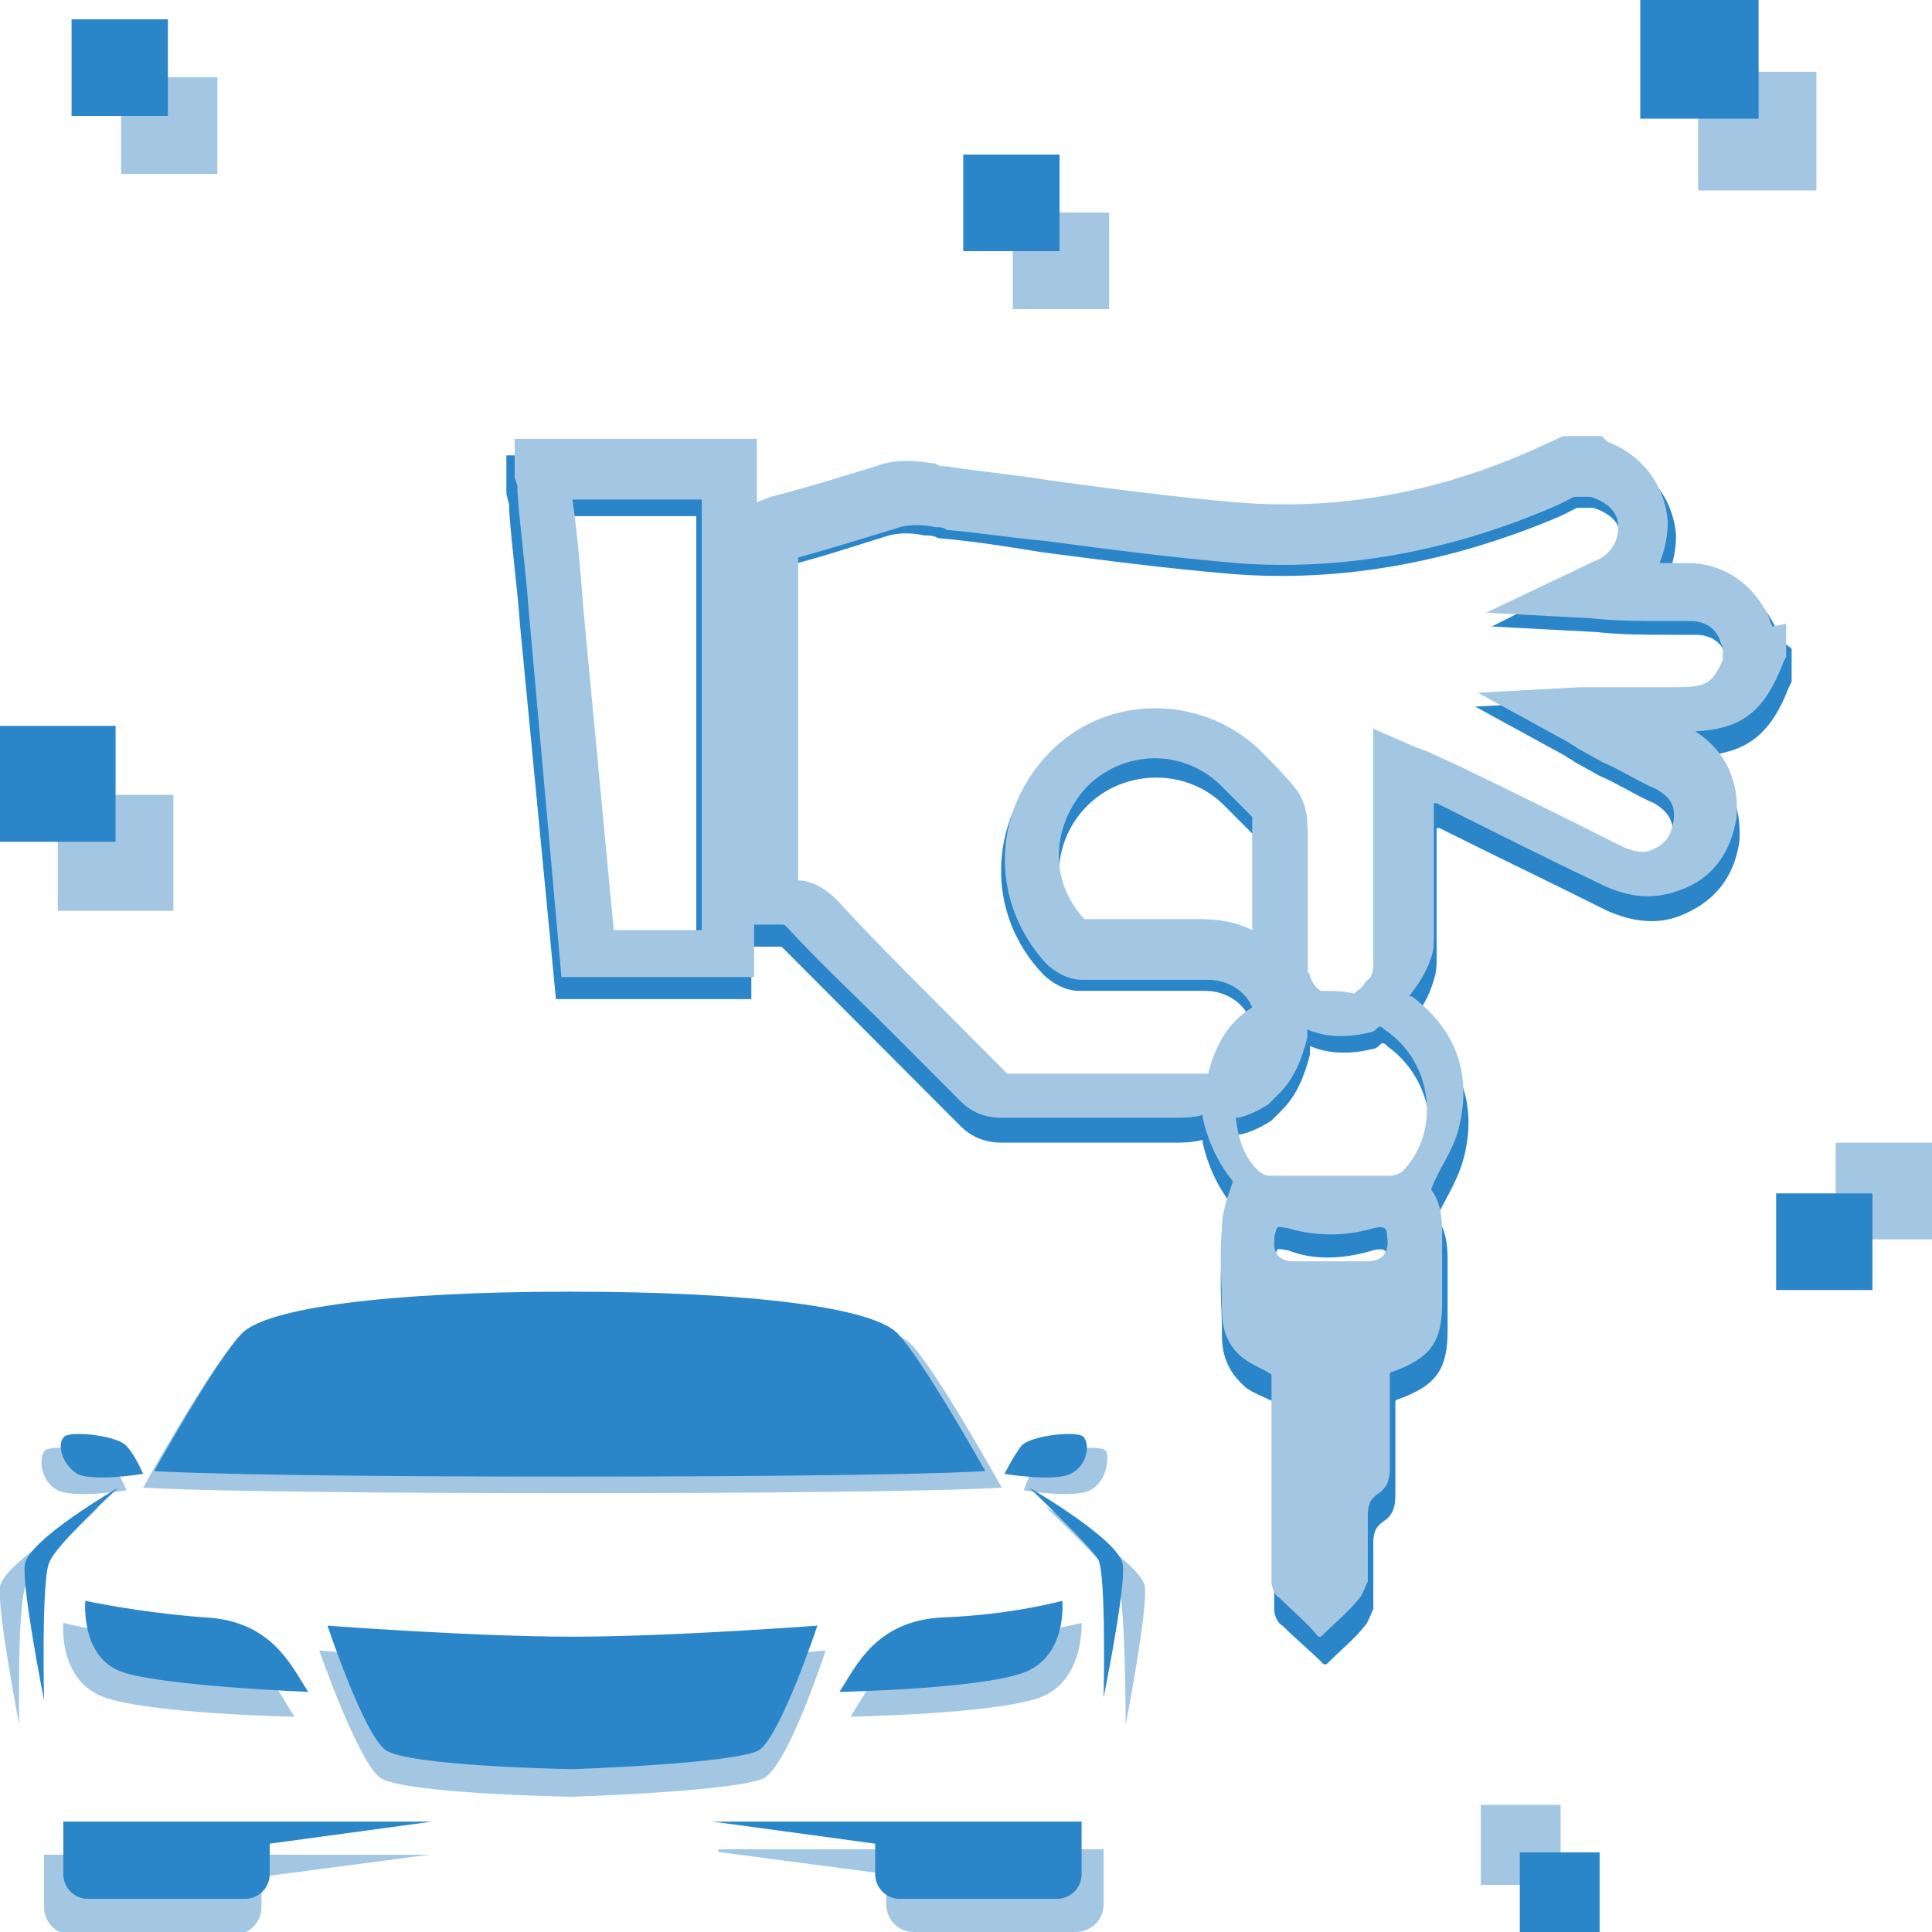 <svg width="120" height="120" viewBox="0 0 120 120" fill="none" xmlns="http://www.w3.org/2000/svg">
<g clip-path="url(#clip0)">
<path d="M110.598 39.771C110.427 39.429 110.427 39.257 110.256 38.914C109.231 36.857 107.521 35.829 105.299 35.829H103.761H103.59C103.932 34.971 104.102 34.114 104.102 33.257C103.932 31.029 102.564 29.143 100.171 28.286L99.829 27.943H97.436L95.555 28.8C89.231 31.543 83.077 32.743 76.923 32.057C72.991 31.714 69.06 31.2 65.128 30.686C63.077 30.343 60.855 30.171 58.803 29.829C58.632 29.829 58.291 29.829 58.12 29.657C56.923 29.486 55.726 29.314 54.188 29.829C51.966 30.514 49.572 31.2 47.521 31.886C47.179 32.057 46.837 32.057 46.667 32.229V28.286H31.453V30.686L31.624 31.371C31.624 31.543 31.624 31.543 31.624 31.714C31.795 34.114 32.137 36.514 32.308 38.914L34.53 62.057H46.667V58.8H47.521C47.863 58.8 48.205 58.8 48.376 58.8C48.547 58.8 48.547 58.8 48.718 58.971C50.94 61.2 52.991 63.257 55.214 65.486C56.752 67.029 58.12 68.4 59.658 69.943C60.342 70.629 61.197 70.971 62.222 70.971C65.812 70.971 69.402 70.971 72.991 70.971C73.504 70.971 74.017 70.971 74.701 70.8C74.701 70.971 74.701 70.971 74.701 70.971C75.043 72.514 75.726 73.886 76.581 74.914C76.239 75.943 75.897 76.8 75.897 77.829C75.726 79.543 75.897 81.257 75.897 82.971C75.897 84.343 76.41 85.371 77.436 86.229C77.949 86.571 78.461 86.743 79.145 87.086V87.771C79.145 91.886 79.145 96 79.145 99.943C79.145 100.286 79.316 100.8 79.658 100.971C80.513 101.829 81.367 102.514 82.222 103.371H82.393C83.248 102.514 84.103 101.829 84.786 100.971C84.957 100.8 85.128 100.286 85.299 99.943C85.299 98.571 85.299 97.2 85.299 95.829C85.299 95.143 85.47 94.8 85.983 94.457C86.496 94.114 86.667 93.6 86.667 92.914C86.667 91.029 86.667 88.971 86.667 87.086C86.667 87.086 86.667 86.914 86.838 86.914C89.231 86.057 89.914 85.029 89.914 82.629C89.914 81.086 89.914 79.543 89.914 78.171C89.914 77.143 89.743 76.286 89.231 75.6C89.914 74.229 90.598 73.2 90.94 71.829C91.795 68.4 90.598 65.657 87.863 63.429C87.863 63.429 87.863 63.429 87.692 63.429C88.205 62.743 88.718 62.057 89.06 60.857C89.231 60.343 89.231 60 89.231 59.486C89.231 56.914 89.231 54.171 89.231 51.6V51.429H89.402C92.82 53.143 96.41 54.857 99.829 56.571C101.367 57.257 102.906 57.429 104.273 56.914C106.496 56.057 107.692 54.514 108.034 52.286C108.205 50.057 107.35 48.171 105.47 46.971C108.376 46.8 109.914 45.771 111.111 42.686L111.282 42.343V40.286L110.598 39.771ZM43.248 58.8H37.607L35.897 38.914C35.726 36.686 35.555 34.286 35.214 32.057H43.248V58.8ZM77.778 58.971C76.752 58.457 75.555 58.286 74.359 58.286C74.188 58.286 74.188 58.286 74.017 58.286C71.795 58.286 69.402 58.286 67.35 58.286C65.128 55.886 65.299 52.286 67.521 50.057C69.743 47.829 73.504 47.657 75.897 49.886C76.581 50.571 77.265 51.257 77.949 51.943C77.949 53.829 77.949 55.886 77.949 57.771L77.778 58.971ZM85.128 79.714C84.273 79.714 83.59 79.714 82.735 79.714C82.051 79.714 81.197 79.714 80.513 79.714C79.829 79.714 79.316 79.371 79.145 78.686C79.145 78.343 79.145 78 79.316 77.657C79.316 77.486 79.829 77.657 80 77.657C81.709 78.343 83.59 78.171 85.299 77.657C85.983 77.486 86.154 77.657 86.154 78.171C86.496 79.029 85.983 79.714 85.128 79.714ZM87.35 73.886C87.179 74.057 86.666 74.229 86.496 74.229C83.931 74.229 81.538 74.229 78.974 74.229C78.803 74.229 78.461 74.057 78.29 73.886C77.436 73.029 77.094 72 76.923 70.457C76.923 70.457 76.923 70.457 77.094 70.457C77.778 70.286 78.461 69.943 78.974 69.6C79.145 69.429 79.316 69.257 79.487 69.086C79.487 69.086 79.487 69.086 79.658 68.914C80.513 68.057 81.025 66.857 81.367 65.486C81.367 65.314 81.367 65.143 81.367 64.971C82.564 65.486 83.931 65.486 85.299 65.143C85.47 65.143 85.641 64.971 85.812 64.8C85.983 64.8 85.983 64.8 86.154 64.971C89.06 67.029 89.743 71.314 87.35 73.886ZM104.273 43.543H98.803C98.632 43.543 98.461 43.543 98.12 43.543L91.624 43.886L97.265 46.971C97.436 47.143 97.607 47.143 97.778 47.314L99.316 48.171C100.513 48.686 101.538 49.371 102.735 49.886C103.59 50.4 103.932 50.914 103.932 51.943C103.761 52.8 103.419 53.314 102.564 53.657C102.222 53.829 101.709 53.829 100.855 53.486C97.436 51.771 93.846 50.057 90.427 48.343L88.547 47.314C88.376 47.314 88.205 47.143 88.034 47.143L85.47 45.943V51.771C85.47 54.343 85.47 57.086 85.47 59.657C85.47 59.829 85.47 60.171 85.47 60.343C85.47 60.514 85.47 60.514 85.47 60.514C85.47 60.857 85.47 61.029 85.299 61.371L85.128 61.543C85.128 61.543 85.128 61.543 84.957 61.714C84.786 62.057 84.444 62.229 84.273 62.4C83.59 62.229 82.906 62.229 82.051 62.229C81.709 62.057 81.538 61.714 81.367 61.371C81.367 61.2 81.367 61.2 81.197 61.029C81.197 60.857 81.197 60.857 81.197 60.686V60.514C81.197 60.514 81.197 60.514 81.197 60.343C81.197 60.171 81.197 60 81.197 59.657V57.6C81.197 55.543 81.197 53.657 81.197 51.6C81.197 51.086 81.025 50.229 80.513 49.543C79.829 48.686 78.974 47.829 78.12 46.971C74.359 43.543 68.547 43.714 64.957 47.314C61.367 51.086 61.197 56.743 64.786 60.514C65.299 61.029 66.154 61.543 67.008 61.543C69.231 61.543 71.624 61.543 74.017 61.543C74.188 61.543 74.359 61.543 74.53 61.543C74.701 61.543 74.701 61.543 74.872 61.543C75.897 61.543 76.923 62.057 77.436 62.914L77.607 63.257C75.897 64.286 75.214 66 74.872 67.543C74.701 67.543 74.188 67.543 73.846 67.543C69.914 67.543 66.154 67.543 62.222 67.543C60.684 66 59.316 64.629 57.778 63.086C55.555 60.857 53.504 58.8 51.282 56.571C50.598 55.886 49.743 55.371 48.889 55.371V51.771C48.889 46.286 48.889 40.8 48.889 35.143C50.94 34.629 52.991 33.943 55.214 33.257C55.897 33.086 56.581 33.086 57.436 33.257C57.778 33.257 57.949 33.257 58.291 33.429C60.342 33.6 62.564 33.943 64.615 34.286C68.547 34.8 72.478 35.314 76.581 35.657C83.248 36.171 90.085 34.971 96.923 32.057L97.949 31.543H98.803H98.974C100.513 32.057 100.684 32.914 100.684 33.6C100.684 34.8 99.829 35.486 99.145 35.657L92.65 38.914L99.145 39.257C100.684 39.429 102.222 39.429 103.761 39.429H105.299C106.154 39.429 106.838 39.771 107.179 40.629C107.179 40.8 107.35 40.971 107.35 41.143V41.829C106.667 43.371 106.325 43.543 104.273 43.543Z" fill="#2A86C9"/>
<path d="M67.692 92.571C68.718 92.057 68.889 90.686 68.718 90.171C68.547 89.657 65.299 90 64.615 90.686C63.932 91.371 63.59 92.571 63.59 92.571C63.59 92.571 66.667 93.085 67.692 92.571ZM62.222 92.4C62.222 92.4 58.12 85.028 56.581 83.486C55.043 81.943 47.522 80.743 35.556 80.743C23.59 80.743 16.069 81.943 14.53 83.486C12.992 85.028 8.889 92.4 8.889 92.4C8.889 92.4 13.504 92.743 35.556 92.743C57.778 92.743 62.222 92.4 62.222 92.4ZM52.821 106.628C52.821 106.628 61.88 106.457 64.615 105.428C67.351 104.4 67.18 100.8 67.18 100.8C67.18 100.8 63.932 101.657 59.487 101.828C55.043 102.171 53.846 105.086 52.821 106.628ZM51.282 102.514C51.282 102.514 41.88 103.371 35.556 103.371C29.231 103.371 19.829 102.514 19.829 102.514C19.829 102.514 22.222 109.371 23.59 110.4C24.957 111.428 35.556 111.6 35.556 111.6C35.556 111.6 46.154 111.257 47.522 110.4C49.06 109.371 51.282 102.514 51.282 102.514ZM71.111 98.571C70.94 97.028 64.957 93.6 64.957 93.6C64.957 93.6 68.889 97.371 69.402 98.228C69.915 99.085 69.915 107.143 69.915 107.143C69.915 107.143 71.282 100.114 71.111 98.571ZM44.615 115.028L55.043 116.4V118.286C55.043 119.143 55.727 120 56.752 120H66.838C67.692 120 68.547 119.314 68.547 118.286V114.857H55.214H44.615V115.028ZM6.154 93.6C6.154 93.6 0.171 97.028 0 98.571C-0.171 100.114 1.197 107.143 1.197 107.143C1.197 107.143 1.026 99.085 1.71 98.228C2.222 97.371 6.154 93.6 6.154 93.6ZM2.735 115.028V118.457C2.735 119.314 3.419 120.171 4.445 120.171H14.53C15.385 120.171 16.239 119.486 16.239 118.457V116.571L26.667 115.2H16.069H2.735V115.028ZM3.59 92.571C4.616 93.085 7.863 92.571 7.863 92.571C7.863 92.571 7.351 91.371 6.838 90.686C6.154 90 2.906 89.657 2.735 90.171C2.393 90.686 2.564 92.057 3.59 92.571ZM3.932 100.8C3.932 100.8 3.59 104.4 6.496 105.428C9.402 106.457 18.291 106.628 18.291 106.628C17.265 105.086 16.069 102 11.624 101.828C7.18 101.657 3.932 100.8 3.932 100.8Z" fill="#A3C7E2"/>
<path d="M66.496 91.543C67.521 91.028 67.692 89.829 67.35 89.314C67.18 88.8 63.932 89.143 63.419 89.829C62.906 90.514 62.393 91.543 62.393 91.543C62.393 91.543 65.47 92.057 66.496 91.543ZM61.197 91.371C61.197 91.371 57.265 84.343 55.727 82.8C54.188 81.257 47.009 80.228 35.385 80.228C23.932 80.228 16.581 81.257 15.043 82.8C13.504 84.343 9.573 91.371 9.573 91.371C9.573 91.371 14.017 91.714 35.214 91.714C56.923 91.714 61.197 91.371 61.197 91.371ZM52.137 105.086C52.137 105.086 60.855 104.914 63.59 103.886C66.325 102.857 65.983 99.428 65.983 99.428C65.983 99.428 62.906 100.286 58.633 100.457C54.359 100.629 53.162 103.543 52.137 105.086ZM50.769 100.971C50.769 100.971 41.709 101.657 35.556 101.657C29.402 101.657 20.342 100.971 20.342 100.971C20.342 100.971 22.564 107.657 23.932 108.686C25.299 109.714 35.556 109.886 35.556 109.886C35.556 109.886 45.812 109.543 47.179 108.686C48.547 107.657 50.769 100.971 50.769 100.971ZM69.744 97.2C69.573 95.657 63.932 92.4 63.932 92.4C63.932 92.4 67.692 96 68.205 96.857C68.718 97.714 68.547 105.429 68.547 105.429C68.547 105.429 69.915 98.743 69.744 97.2ZM44.273 113.143L54.359 114.514V116.4C54.359 117.257 55.043 117.943 55.897 117.943H65.641C66.496 117.943 67.18 117.257 67.18 116.4V113.143H54.359H44.273ZM7.35 92.4C7.35 92.4 1.709 95.657 1.538 97.2C1.368 98.743 2.735 105.6 2.735 105.6C2.735 105.6 2.564 97.886 3.077 97.028C3.419 96 7.35 92.4 7.35 92.4ZM3.932 113.143V116.4C3.932 117.257 4.615 117.943 5.47 117.943H15.214C16.068 117.943 16.752 117.257 16.752 116.4V114.514L26.838 113.143H16.752H3.932ZM4.786 91.543C5.812 92.057 8.889 91.543 8.889 91.543C8.889 91.543 8.376 90.343 7.863 89.829C7.35 89.143 4.103 88.8 3.932 89.314C3.59 89.657 3.761 90.857 4.786 91.543ZM5.299 99.428C5.299 99.428 4.957 103.029 7.692 103.886C10.427 104.743 19.145 105.086 19.145 105.086C18.12 103.543 16.923 100.629 12.65 100.457C8.376 100.114 5.299 99.428 5.299 99.428Z" fill="#2A86C9"/>
<path d="M112.82 4.457H105.47V11.829H112.82V4.457Z" fill="#A3C7E2"/>
<path d="M109.231 0H101.88V7.371H109.231V0Z" fill="#2A86C9"/>
<path d="M10.769 49.371H3.59V56.571H10.769V49.371Z" fill="#A3C7E2"/>
<path d="M7.179 45.085H0V52.285H7.179V45.085Z" fill="#2A86C9"/>
<path d="M13.504 4.8H7.521V10.8H13.504V4.8Z" fill="#A3C7E2"/>
<path d="M10.428 1.2H4.445V7.2H10.428V1.2Z" fill="#2A86C9"/>
<path d="M91.976 117.074H96.933V112.103H91.976V117.074Z" fill="#A3C7E2"/>
<path d="M94.398 120.027H99.355V115.056H94.398V120.027Z" fill="#2A86C9"/>
<path d="M68.889 13.2H62.906V19.2H68.889V13.2Z" fill="#A3C7E2"/>
<path d="M65.812 9.6H59.829V15.6H65.812V9.6Z" fill="#2A86C9"/>
<path d="M114.017 70.977V76.977H120V70.977H114.017Z" fill="#A3C7E2"/>
<path d="M110.318 74.125V80.125H116.301V74.125H110.318Z" fill="#2A86C9"/>
<path d="M110.085 38.914C109.915 38.571 109.915 38.4 109.744 38.057C108.718 36.171 107.009 34.971 104.786 34.971H103.248H103.077C103.419 34.114 103.59 33.257 103.59 32.4C103.419 30.171 102.051 28.285 99.829 27.428L99.487 27.085H97.094L95.214 27.943C89.06 30.685 82.906 31.714 76.752 31.2C72.82 30.857 68.889 30.343 65.128 29.828C63.077 29.485 61.026 29.314 58.803 28.971C58.633 28.971 58.291 28.971 58.12 28.8C56.923 28.628 55.727 28.457 54.359 28.971C52.137 29.657 49.914 30.343 47.863 30.857C47.521 31.028 47.35 31.028 47.009 31.2V27.257H31.966V29.657L32.137 30.171C32.137 30.343 32.137 30.343 32.137 30.514C32.308 32.914 32.65 35.314 32.821 37.714L34.872 60.685H46.838V57.428H47.692C48.034 57.428 48.376 57.428 48.547 57.428C48.718 57.428 48.718 57.428 48.889 57.6C50.94 59.828 53.162 61.886 55.385 64.114C56.752 65.486 58.291 67.028 59.658 68.4C60.342 69.085 61.197 69.428 62.222 69.428C65.812 69.428 69.402 69.428 72.992 69.428C73.504 69.428 74.017 69.428 74.701 69.257C74.701 69.428 74.701 69.428 74.701 69.428C75.043 70.971 75.727 72.343 76.581 73.371C76.239 74.4 75.897 75.257 75.897 76.285C75.727 78 75.897 79.714 75.897 81.428C75.897 82.8 76.41 83.828 77.436 84.514C77.949 84.857 78.462 85.028 78.974 85.371V86.057C78.974 90.171 78.974 94.114 78.974 98.228C78.974 98.571 79.145 99.085 79.487 99.257C80.342 100.114 81.197 100.8 81.88 101.657H82.051C82.906 100.8 83.761 100.114 84.445 99.257C84.615 99.085 84.786 98.571 84.957 98.228C84.957 96.857 84.957 95.486 84.957 94.114C84.957 93.428 85.128 93.085 85.641 92.743C86.154 92.4 86.325 91.885 86.325 91.2C86.325 89.314 86.325 87.257 86.325 85.371C86.325 85.371 86.325 85.2 86.496 85.2C88.889 84.343 89.573 83.314 89.573 80.914C89.573 79.371 89.573 78 89.573 76.457C89.573 75.428 89.402 74.571 88.889 73.885C89.402 72.514 90.256 71.486 90.598 70.114C91.453 66.686 90.427 63.943 87.692 61.885C87.692 61.885 87.692 61.885 87.521 61.885C88.034 61.2 88.547 60.514 88.889 59.486C89.06 58.971 89.06 58.628 89.06 58.114C89.06 55.543 89.06 52.8 89.06 50.228V49.885H89.231C92.65 51.6 96.068 53.314 99.658 55.028C101.197 55.714 102.564 55.885 104.103 55.371C106.325 54.685 107.521 52.971 107.863 50.743C108.034 48.514 107.179 46.628 105.299 45.428C108.205 45.257 109.573 44.228 110.769 41.143L110.94 40.8V38.743L110.085 38.914ZM43.59 57.771H38.12L36.239 37.885C36.068 35.657 35.897 33.428 35.556 31.028H43.59V57.771ZM77.778 57.771C76.752 57.257 75.727 57.085 74.359 57.085C74.188 57.085 74.188 57.085 74.017 57.085C71.795 57.085 69.573 57.085 67.35 57.085C65.128 54.685 65.299 51.257 67.521 48.857C69.744 46.628 73.333 46.457 75.727 48.685C76.41 49.371 77.094 50.057 77.778 50.743C77.778 52.628 77.778 54.685 77.778 56.571V57.771ZM84.957 78.343C84.103 78.343 83.419 78.343 82.564 78.343C81.88 78.343 81.026 78.343 80.342 78.343C79.658 78.343 79.145 78 79.145 77.314C79.145 76.971 79.145 76.628 79.316 76.285C79.316 76.114 79.829 76.285 80 76.285C81.709 76.8 83.59 76.8 85.299 76.285C85.983 76.114 86.154 76.285 86.154 76.8C86.325 77.828 85.812 78.343 84.957 78.343ZM87.18 72.686C87.009 72.857 86.667 73.028 86.325 73.028C83.761 73.028 81.368 73.028 78.803 73.028C78.632 73.028 78.291 72.857 78.12 72.686C77.265 71.828 76.923 70.8 76.752 69.428C76.752 69.428 76.752 69.428 76.923 69.428C77.607 69.257 78.291 68.914 78.803 68.571C78.974 68.4 79.145 68.228 79.316 68.057C79.316 68.057 79.316 68.057 79.487 67.885C80.342 67.028 80.855 65.828 81.197 64.457C81.197 64.285 81.197 64.114 81.197 63.943C82.393 64.457 83.761 64.457 85.128 64.114C85.299 64.114 85.47 63.943 85.641 63.771C85.812 63.771 85.812 63.771 85.983 63.943C88.889 65.828 89.573 70.114 87.18 72.686ZM103.932 42.685H98.632C98.462 42.685 98.291 42.685 98.12 42.685L91.795 43.028L97.436 46.114C97.607 46.285 97.778 46.285 97.949 46.457L99.487 47.314C100.684 47.828 101.709 48.514 102.906 49.028C103.761 49.543 104.103 50.057 103.932 51.085C103.761 51.943 103.419 52.457 102.564 52.8C102.222 52.971 101.709 52.971 100.855 52.628C97.436 50.914 94.017 49.2 90.427 47.485L88.547 46.628C88.376 46.628 88.205 46.457 88.034 46.457L85.299 45.257V51.085C85.299 53.657 85.299 56.228 85.299 58.971C85.299 59.143 85.299 59.485 85.299 59.657C85.299 59.828 85.299 59.828 85.299 59.828C85.299 60.171 85.299 60.343 85.128 60.685L84.957 60.857C84.957 60.857 84.957 60.857 84.786 61.028C84.615 61.371 84.273 61.543 84.103 61.714C83.419 61.543 82.735 61.543 82.051 61.543C81.709 61.371 81.538 61.028 81.368 60.685C81.368 60.514 81.368 60.514 81.197 60.343C81.197 60.171 81.197 60.171 81.197 60V59.828C81.197 59.828 81.197 59.828 81.197 59.657C81.197 59.485 81.197 59.314 81.197 58.971V56.914C81.197 55.028 81.197 52.971 81.197 51.085C81.197 50.571 81.026 49.714 80.513 49.028C79.829 48.171 78.974 47.314 78.12 46.457C74.359 43.028 68.547 43.2 65.128 46.8C61.538 50.571 61.538 56.057 64.957 59.828C65.47 60.343 66.325 60.857 67.18 60.857C69.402 60.857 71.795 60.857 74.188 60.857C74.359 60.857 74.53 60.857 74.701 60.857C74.872 60.857 74.872 60.857 75.043 60.857C76.068 60.857 77.094 61.371 77.607 62.228L77.778 62.571C76.068 63.6 75.385 65.314 75.043 66.686C74.872 66.686 74.359 66.686 74.017 66.686C70.256 66.686 66.325 66.686 62.564 66.686C61.197 65.314 59.658 63.771 58.291 62.4C56.068 60.171 54.017 58.114 51.966 55.885C51.282 55.2 50.427 54.685 49.573 54.685V51.085C49.573 45.6 49.573 40.114 49.573 34.628C51.453 34.114 53.675 33.428 55.897 32.743C56.581 32.571 57.265 32.571 58.12 32.743C58.291 32.743 58.633 32.743 58.803 32.914C60.855 33.085 62.906 33.428 64.957 33.6C68.718 34.114 72.82 34.628 76.752 34.971C83.248 35.485 90.085 34.285 96.752 31.371L97.778 30.857H98.632H98.803C100.342 31.371 100.513 32.228 100.513 32.743C100.513 33.943 99.658 34.628 99.145 34.8L92.308 38.057L98.803 38.4C100.342 38.571 101.88 38.571 103.419 38.571H104.957C105.812 38.571 106.496 38.914 106.838 39.771C106.838 39.943 107.009 40.114 107.009 40.285V40.971C106.325 42.514 105.983 42.685 103.932 42.685Z" fill="#A3C7E2"/>
</g>
<defs>
<clipPath id="clip0">
<rect width="120" height="120" fill="white"/>
</clipPath>
</defs>
</svg>
